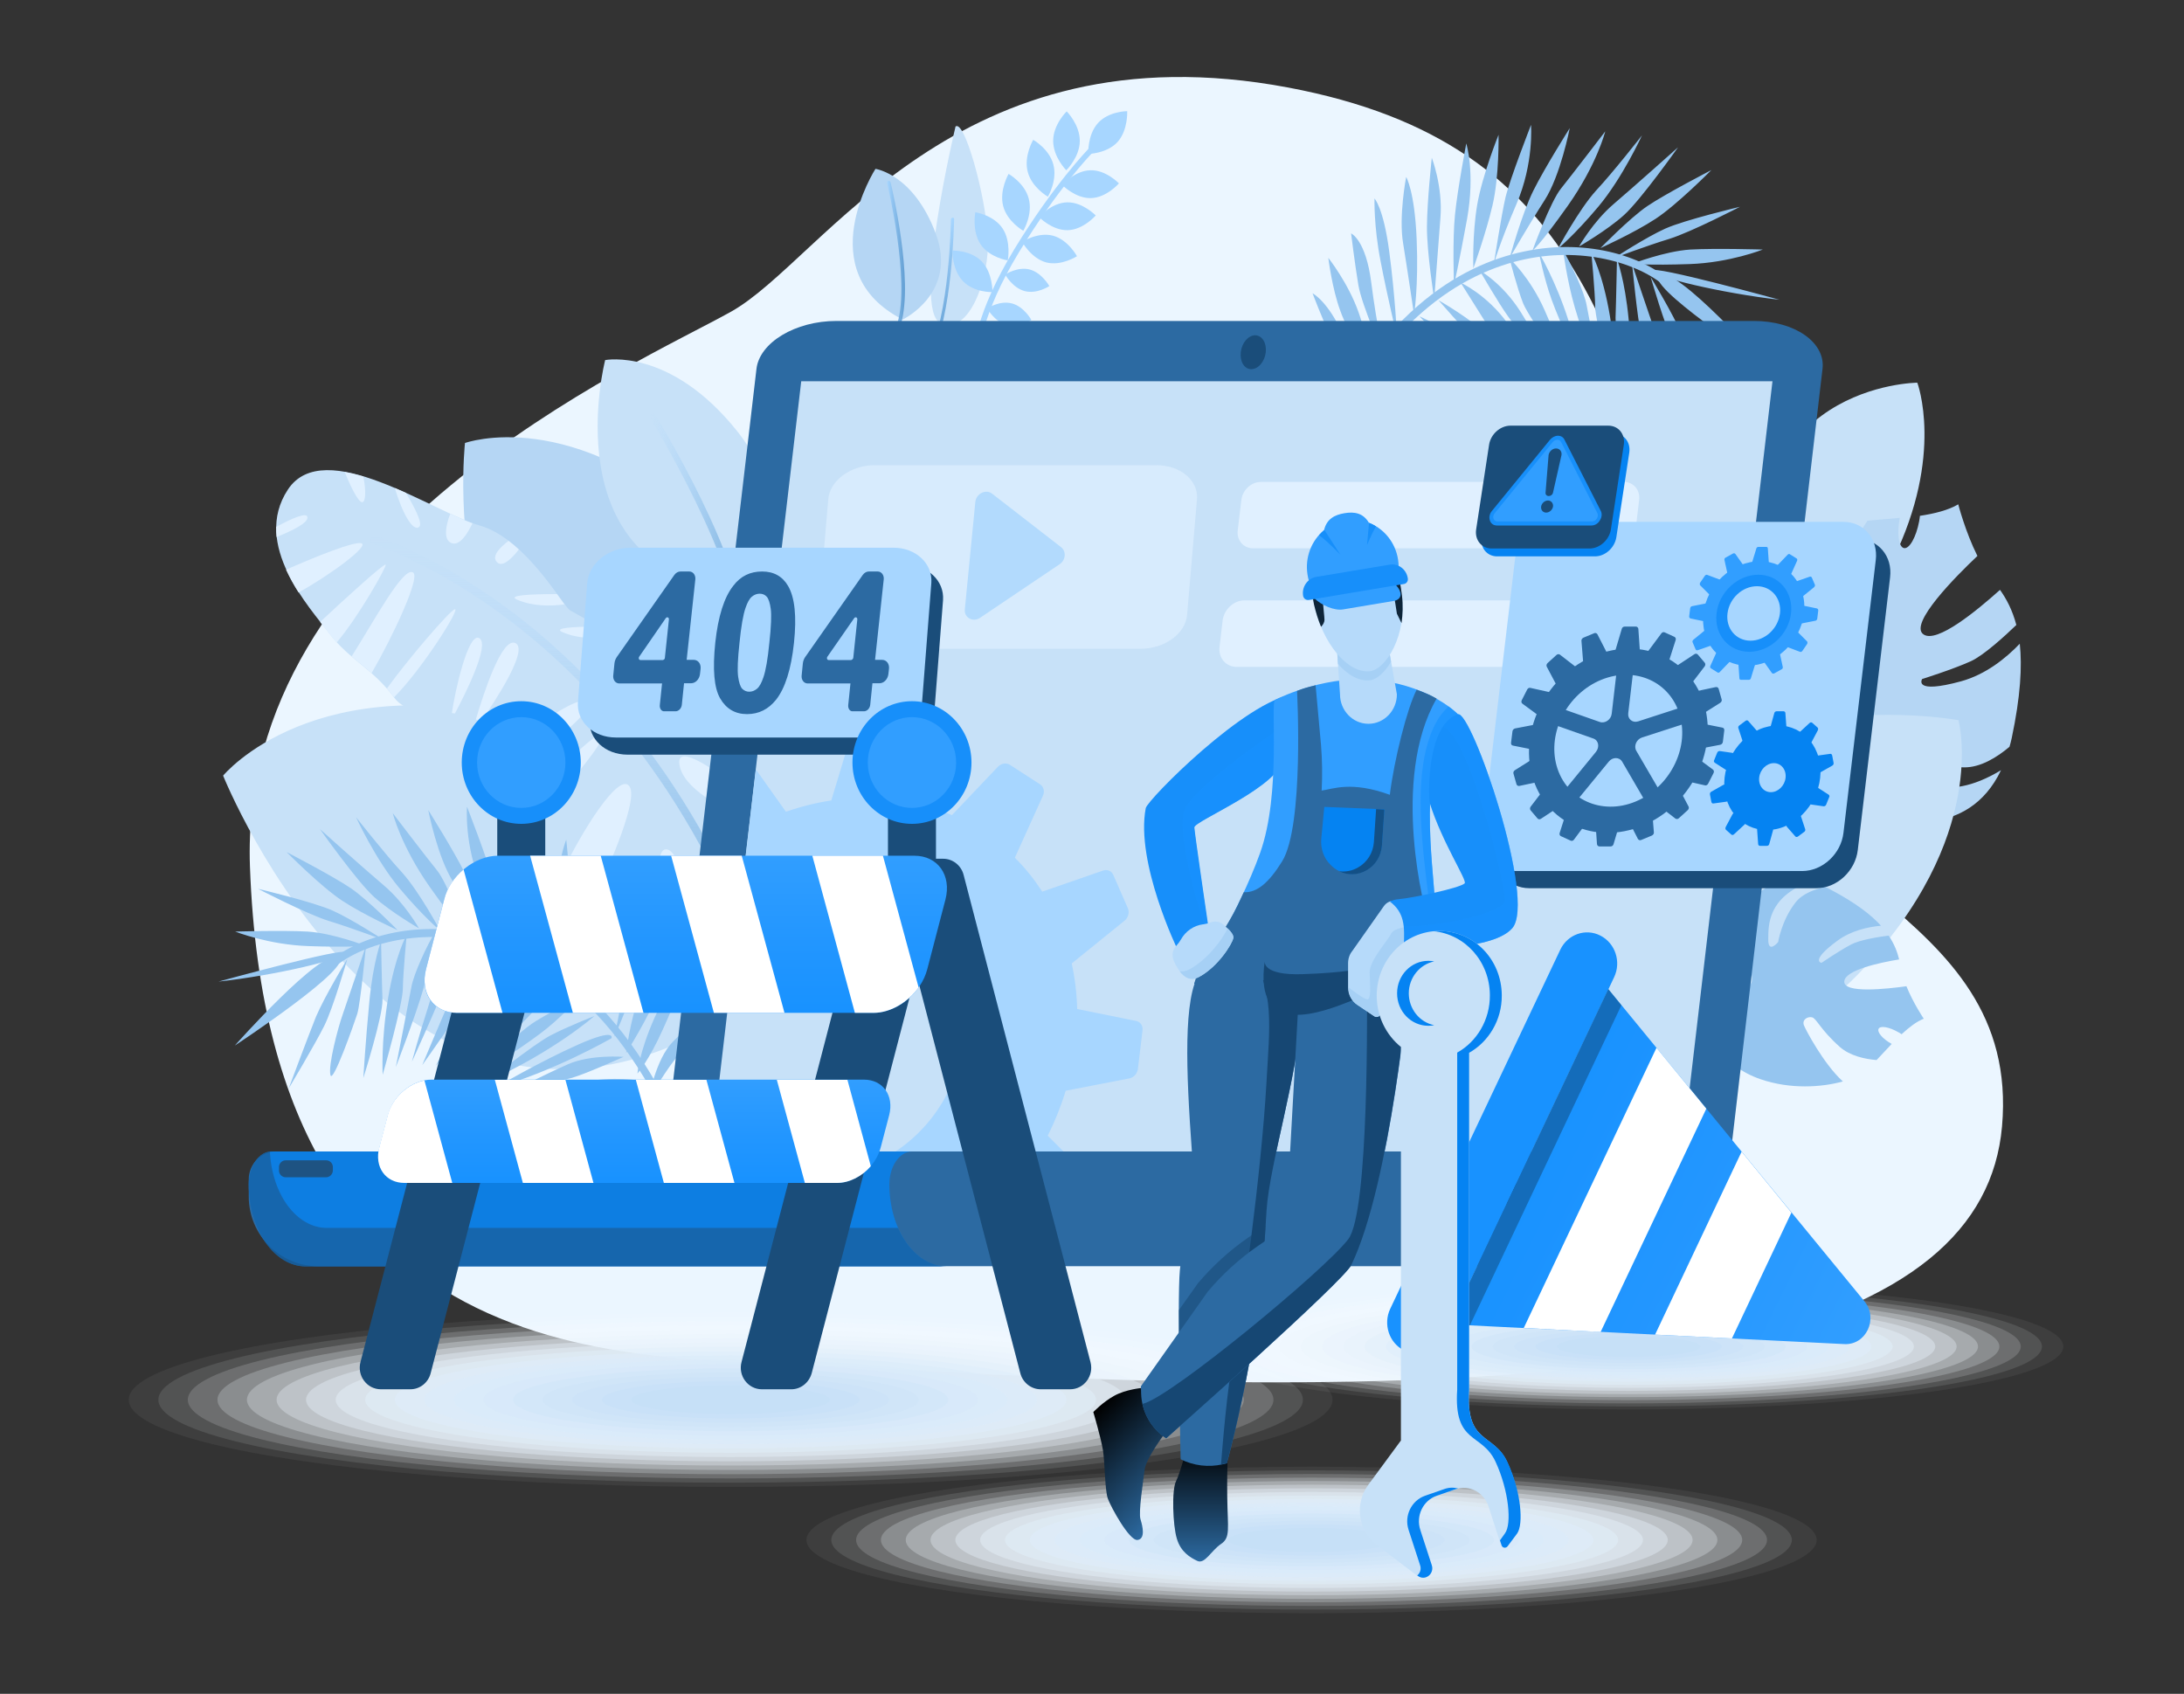 <svg xmlns="http://www.w3.org/2000/svg" enable-background="new 0 0 1000 1000" viewBox="-49.215 115.493 1082.73 839.674" id="WebsiteUnderMaintenance"><rect x="-49.215" y="115.493" width="1082.73" height="839.674" fill="#333333" stroke="none"/><g id="Layer1" fill="#000000" class="color000000 svgShape"><path fill="#ebf6ff" d="M374 792.8c-94.2-6.4-289.6 18.8-299.3-247.7C68.8 381.6 267 295.9 313.2 270c46.2-25.8 111.2-142.2 276.3-111.1 147 27.7 168.5 127 206.6 293.2C819.2 552.9 953 563.8 943.3 673.9 934.2 776.4 777.8 820.1 374 792.8z" class="colorebf2ff svgShape"></path><path fill="#c7e1f8" d="M823.8 412.4s39.8 32.7 65.4-19.4c25.6-52.1 12.1-87.8 12.1-87.8s-90.1.6-77.5 107.2z" class="colorc7d9f8 svgShape"></path><path fill="#b5d6f4" d="M314.1 513.3s55.1-73-12.2-135.3c-67.3-62.3-120.6-42.9-120.6-42.9s-20 180.8 132.8 178.2zM894.7 387.2c2.7.5 6-5.4 7.5-13.2.2-1 .3-1.9.4-2.8 7.3-1.1 14.1-2.8 19-5.7 0 0 3.5 13.6 9.5 25.6-10.4 9.8-34.3 33.8-26.7 38.9 6.6 4.5 26.2-11.6 37.9-22.1 3.2 4.5 6.1 9.9 8.1 17.4-5.3 5.1-16 15-22.6 18-9.1 4.1-24.1 8.8-24.1 8.8s-4.8 7.7 19.4 1.1c12.2-3.4 22.1-11.4 29-18.6 1.2 11.2.4 26-4 46.8-.3 1.5-.7 2.9-1.1 4.3-6.2 5.2-14.3 10.3-22.6 10.2-16.3-.2-29.9-8.5-29.9-8.5s-11.5.2-3.1 7.2c7.9 6.6 22.4 20.2 51.4 2.7-16.4 34.5-53.4 25.9-64.6 21.2-12.6-5.3-7.9-27-16.5-33.4-8.6-6.4-20.8 13.1-36.7 8-15.9-5.1-24.7-31.2-13.7-60.1 8.6-22.6 24.6-39.9 37.7-49.6.5 19.5 10.7 46.5 12.2 49.5 2.1 4 6.7 2.2 8.2-.9 1.5-3.1-2.8-10.8-3-30.5-.1-10.2 5.1-20.4 10.2-27.9 5-.5 10.5-.8 16-1.4-1.5 7.9-.5 14.5 2.1 15z" class="colorb5caf4 svgShape"></path><path fill="#c7e1f8" d="M312 407.8s37.6-36.8 4.3-78.5C283 287.6 250.8 294 250.8 294S224.4 395.6 312 407.8z" class="colorc7d9f8 svgShape"></path><linearGradient id="SVGID_1_" x1="1025.656" x2="1098.197" y1="618.979" y2="618.979" gradientTransform="scale(-1 1) rotate(-13.426 -643.986 6269.87)" gradientUnits="userSpaceOnUse"><stop offset="0" stop-color="#629ed2" class="stopColor628cd2 svgShape"></stop><stop offset=".997" stop-color="#a7d6ff" stop-opacity="0" class="stopColora7c1ff svgShape"></stop></linearGradient><path fill="url(#SVGID_1_)" d="M319 434.2h.4c.8 0 1.5-.7 1.5-1.6-.9-39.2-43.5-108.5-45.3-111.5-.4-.7-1.4-.9-2.1-.5-.7.5-.9 1.4-.4 2.1.4.7 43.9 71.5 44.9 109.9-.1.8.4 1.4 1 1.6z"></path><path fill="#c7e1f8" d="M702.1 617.6v.7c.2 1.5 1.5 2.6 2.9 2.4 66.9-8 178.5-97.4 183.3-101.2 1.2-.9 1.4-2.7.5-3.9-.9-1.2-2.6-1.4-3.7-.5-1.1.9-115.2 92.3-180.6 100.1-1.3.2-2.2 1.2-2.4 2.4z" class="colorc7d9f8 svgShape"></path><path fill="#c7e1f8" d="M736.8 603.3s68.9 63.4 134.9-4.6c65.9-68.1 50-126.2 50-126.2s-178-32.6-184.9 130.8zM311.2 620s15.2-117.6-94.5-146.5C106.9 444.5 61.4 500 61.4 500s87.4 218.5 249.8 120z" class="colorc7d9f8 svgShape"></path><path fill="#c7e1f8" d="M322.6 580.9s16-50.2-22.4-100.5-63.4-60-67-62.5c-3.6-2.5-21.8-35.4-44.6-41.9-22.8-6.4-77.1-45.1-95.1-17.8s10.8 58.5 20.7 71.5c10 13 21.2 17.1 32 31.6s36.9-1 48.8 18.7c11.8 19.7-11.9 40.9 80.1 100.9 23.9 15.6 45.5 9.3 47.5 0z" class="colorc7d9f8 svgShape"></path><path fill="#e0f0ff" d="M87.7 376.7c0 1.7 0 3.3.2 5 8.2-3.3 15.6-7 15.3-9.8-.2-2.7-7.6.5-15.5 4.8zM129.9 384.8c-3.7-1-22.5 6.6-37.3 13.1 1.8 3.9 3.9 7.7 6.2 11.3 15.6-8.6 35.5-23.3 31.1-24.4zM142 395.4c-.5-1-20.1 16.8-32.5 28.4 1.8 2.3 3.4 4.3 4.7 6 1.2 1.5 2.3 2.9 3.5 4.2 11-13 24.8-37.6 24.3-38.6zM155.7 399.4c-4.7-3.8-19.3 23.7-30.6 41.5 3.3 2.8 6.6 5.4 9.9 8.3 10.2-17.6 24.1-47 20.7-49.8zM142.6 456.8c1.2 1.4 2.4 2.8 3.5 4.4 13.9-13.9 33-44.2 30.2-43.7-2.3.4-23.2 24.7-33.7 39.3zM186.7 472.1c.8.4 1.6.9 2.3 1.4 8.2-11.8 23.9-36.1 17.3-39.2-6.6-3.1-15.5 24-19.6 37.8zM174.8 469c.5 0 1 .1 1.5.2 4.9-9.2 17.4-33.9 12.2-37.3-5.5-3.6-12.2 26.3-13.7 37.1zM198.4 489.1c.8 3.7 1.2 7.5 2 11.8 17.5-12 44.6-31.7 41.6-37-3.1-5.4-28.5 13.3-43.6 25.2zM206.5 518.5c1.5 2.9 3.4 5.9 5.7 9.1 13.6-15.2 39.1-44.3 37.6-48.2-1.4-3.7-28 23.2-43.3 39.1zM230 547c4.5 4.1 9.7 8.5 15.6 13.2 7.7-16.4 22.2-49.5 17-55.2-5.4-6.2-23.3 22.6-32.6 42zM282.4 585c6.2 3 12.1 4.6 17.4 5.2-4.1-21.7-11.2-52.1-18.2-53.6-8.2-1.8-2.6 31.7.8 48.4zM287.6 494.4c1.7 12.2 22 22.3 33.7 27.1-1.6-5.5-3.7-11.1-6.3-16.9-14.3-10.6-28.7-19.6-27.4-10.2zM284.9 461.6c-1.4-1.7-2.9-3.3-4.3-4.8-21-3.4-24.3-5.7-22.3-.5 1.6 3.9 14.5 3.3 26.6 5.3zM246.7 426.1c-11.6.1-22 .6-17 2.8 7.7 3.3 16.4 3.3 23.8 2.2-2.5-1.9-4.7-3.5-6.8-5zM226.9 410c-12.6 0-25.1.5-19.7 2.8 7.5 3.2 16.1 3.3 23.4 2.3-1-1.4-2.2-3.1-3.7-5.1zM202.9 383.6c-4.3 3.3-8.4 7.5-5.9 10.4 2.7 3.2 7.5-1.6 11-6.1-1.7-1.6-3.4-3-5.1-4.3zM185 374.9c-3.3-1.2-7-2.8-11-4.7-2.2 5.7-3.6 12.9.6 14.5 4 1.6 7.9-4.5 10.4-9.8zM130.9 351.7c-3.1-.9-6.2-1.7-9.2-2.2 3 7.5 6.5 14.3 8.3 14.9 2.1.6 2.4-5.4.9-12.7zM158.6 376.7c1.9-1.6-2.2-9.6-6.6-16.9-1.8-.8-3.7-1.6-5.5-2.4 3.9 13 9.1 21.8 12.1 19.3z" class="colore0eaff svgShape"></path><linearGradient id="SVGID_2_" x1="257.424" x2="257.424" y1="641.243" y2="384.573" gradientTransform="translate(-16.784 -4.187)" gradientUnits="userSpaceOnUse"><stop offset="0" stop-color="#629ed2" class="stopColor628cd2 svgShape"></stop><stop offset="1" stop-color="#a7d6ff" stop-opacity="0" class="stopColora7c1ff svgShape"></stop></linearGradient><path fill="url(#SVGID_2_)" d="M340.9 638.5c-.1 0-.2.1-.3.1-1.1.3-2.2-.4-2.5-1.5-27.9-106.7-81.4-169.5-121.4-203.4-43.3-36.7-80.3-48.4-80.7-48.5-1.1-.3-1.7-1.5-1.4-2.6.3-1.1 1.4-1.7 2.5-1.4.4.1 38.2 12 82.1 49.3 40.4 34.3 94.5 97.9 122.7 205.6.4.9-.1 1.9-1 2.4z"></path><path fill="#95c5ef" d="M882.1 625.5c.9-1.7 5.3-.9 9.8 1.7.6.3 1.1.6 1.6 1 3.7-3.4 7.4-6.3 11-7.7 0 0-5.2-7.7-8.6-16.1-9.4 1.3-31.5 3.8-30.8-2.5.6-5.5 17-9.1 27.2-10.8-.9-3.6-2.3-7.5-5.2-11.8-4.8.6-14.3 2.1-18.6 4.4-5.9 3.1-14.7 9.1-14.7 9.1s-5.9-.8 7.8-10.9c6.9-5.1 15.2-6.9 21.7-7.5-5-5.5-12.7-11.4-25-17.9-.9-.5-1.7-.9-2.6-1.3-5.2 1.1-11.3 3.2-14.8 7.7-6.9 8.8-8.6 19.6-8.6 19.6s-5 6.1-4.9-1.4c.1-7-.4-20.7 20.7-28.6-24.1-6.1-35.8 17.5-38.2 25.5-2.8 9 10 15.8 9.5 23.2-.5 7.3-15.4 5.5-19.7 16.2-4.3 10.7 4.9 26.6 23.9 33.1 14.9 5.1 30.3 4 40.8 1.1-9.5-8.6-18.5-25.7-19.3-27.8-1.1-2.8 1.8-4.5 4-4s4.1 6.1 13.8 14.7c5 4.4 12.3 6 18.2 6.5 2.4-2.5 4.9-5.2 7.5-8-4.5-2.5-7.3-5.8-6.5-7.5z" class="color95baef svgShape"></path><path fill="#c7e1f8" d="M424.5 178.2s-21.6 90.7-7.5 97.4c14.1 6.7 24.6-22.2 23.5-42.8-1.2-20.7-11.5-58-16-54.6z" class="colorc7d9f8 svgShape"></path><linearGradient id="SVGID_3_" x1="1343.75" x2="1392.464" y1="909.528" y2="909.528" gradientTransform="matrix(-.587 -.522 -.624 .701 1787.909 335.374)" gradientUnits="userSpaceOnUse"><stop offset="0" stop-color="#629ed2" class="stopColor628cd2 svgShape"></stop><stop offset="1" stop-color="#a7d6ff" class="stopColora7c1ff svgShape"></stop></linearGradient><path fill="url(#SVGID_3_)" d="M410.7 293.3s.1.1.2.1c.4.2.9 0 1.1-.5 11.1-20.7 11.7-66.8 11.8-68.8 0-.5-.4-.8-.8-.7-.5.1-.8.5-.8 1s-.6 47.6-11.5 67.9c-.3.3-.2.8 0 1z"></path><path fill="#b5d6f4" d="M398.3 273.9s27.4-13.1 16.4-42.6-29.9-32.1-29.9-32.1-32.8 51.1 13.5 74.7z" class="colorb5caf4 svgShape"></path><linearGradient id="SVGID_4_" x1="1388.633" x2="1397.486" y1="241.074" y2="241.074" gradientTransform="matrix(-1 0 0 1 1788.017 0)" gradientUnits="userSpaceOnUse"><stop offset="0" stop-color="#629ed2" class="stopColor628cd2 svgShape"></stop><stop offset="1" stop-color="#a7d6ff" class="stopColora7c1ff svgShape"></stop></linearGradient><path fill="url(#SVGID_4_)" d="M396.1 276.7c.1 0 .1.1.2.1.5.1.9-.1 1.1-.6 6.5-21.8-4.6-68.3-5.1-70.3-.1-.5-.6-.8-1.1-.7-.5.1-.7.6-.6 1.1.1.5 11.5 48 5.1 69.3-.1.5 0 .9.4 1.1z"></path><path fill="#a7d6ff" d="M491.3 199.9c-7.8.2-13.9 7.3-13.9 7.3s6.5 6.7 14.2 6.5c7.8-.2 13.9-7.3 13.9-7.3s-6.5-6.8-14.2-6.5zM479.8 215.8c-7.8.2-13.9 7.3-13.9 7.3s6.5 6.7 14.2 6.5c7.8-.2 13.9-7.3 13.9-7.3s-6.5-6.7-14.2-6.5zM472.7 232.3c-7.5-1.9-15.2 3.1-15.2 3.1s4.5 8.2 12 10.2c7.5 1.9 15.2-3.1 15.2-3.1s-4.4-8.2-12-10.2zM461.3 249.1c-6.1-1.6-12.2 2.5-12.2 2.5s3.6 6.6 9.7 8.2c6.1 1.6 12.2-2.5 12.2-2.5s-3.7-6.6-9.7-8.2zM452.4 265.9c-6.1-1.6-12.2 2.5-12.2 2.5s3.6 6.6 9.7 8.2c6.1 1.6 12.2-2.5 12.2-2.5s-3.7-6.7-9.7-8.2zM472.9 185.3c0 8.1 6.5 14.6 6.5 14.6s6.7-6.5 6.7-14.6-6.5-14.6-6.5-14.6-6.7 6.5-6.7 14.6zM460.3 200.7c2 7.8 10 12.3 10 12.3s4.8-8.1 2.7-15.9c-2-7.8-10-12.3-10-12.3s-4.8 8.1-2.7 15.9zM448.1 217.6c2 7.8 10 12.3 10 12.3s4.8-8.1 2.7-15.9c-2-7.8-10-12.3-10-12.3s-4.7 8.1-2.7 15.9zM436.9 236.6c4.4 6.6 13.5 8 13.5 8s1.8-9.3-2.6-15.9-13.5-8-13.5-8-1.8 9.2 2.6 15.9zM428.2 254.9c5.5 5.7 14.6 5.4 14.6 5.4s.2-9.5-5.3-15.2c-5.5-5.7-14.6-5.4-14.6-5.4s-.2 9.5 5.3 15.2z" class="colora7c1ff svgShape"></path><path fill="#a7d6ff" d="M434 291.5c.2.2.6.2.9.2.8-.2 1.4-1 1.5-1.9 0-.2.6-18 19.5-49.2 19.2-31.6 35.9-48.8 36.1-49 .6-.7.8-1.7.3-2.3-.5-.6-1.4-.6-2 .1-.2.2-17.2 17.7-36.7 49.7-19.6 32.3-20.1 50.5-20.1 51.2 0 .6.2 1 .5 1.2z" class="colora7c1ff svgShape"></path><path fill="#a7d6ff" d="M495.1 176.5c-5.3 5.9-4.8 15.3-4.8 15.3s9.1-.1 14.5-5.9c5.3-5.9 4.8-15.3 4.8-15.3s-9.2 0-14.5 5.9z" class="colora7c1ff svgShape"></path><path fill="#95c5ef" d="M290.6 687.5c-.9.3-1.8-.2-2.2-1.1-30.8-74.7-73.1-97.9-103.2-104.3-30.2-6.4-58.6 2.7-71 15-.7.7-1.9.7-2.6-.1-.7-.8-.7-1.9.1-2.7 12.7-12.6 41.3-23 74.2-16 31 6.5 74.4 30.3 105.9 106.5.4 1 0 2.1-1 2.5l-.2.2z" class="color95baef svgShape"></path><path fill="#95c5ef" d="M67.2 633.8s42.6-48 51.4-44c9.1 4.2-51.4 44-51.4 44z" class="color95baef svgShape"></path><path fill="#95c5ef" d="M59.1 602.1s63.6-17.5 63-14.4c-.7 3.2-34.1 11.2-63 14.4zM67.4 577.3s16.3 6.5 36.2 7.2 28.6-.1 28.6-.1-16.2-6.3-28.9-7.1c-12.6-.7-35.9 0-35.9 0zM78.7 556.1s24.1 12.5 35 15.9c10.9 3.3 27.4 9.5 27.4 9.5s-15.8-10.3-25.4-14.6c-9.6-4.3-37-10.8-37-10.8zM92.9 537.9s17 17.2 27.7 24.2 27.3 14.5 27.3 14.5-14.4-14.8-23.2-20.8-31.8-17.9-31.8-17.9zM109.4 526.5s18.4 26 26.8 33.6c8.4 7.6 22.3 15.6 22.3 15.6s-6.9-12.3-17.2-21.1c-10.4-8.8-31.9-28.1-31.9-28.1zM127.3 520.6s9.6 21 21.6 35.3c12 14.3 20.1 20.9 20.1 20.9s-10.4-19.4-18.9-28.8c-8.6-9.3-22.8-27.4-22.8-27.4zM145.5 518.6s4 16.2 18.5 36.8c14.6 20.6 17.6 22.3 17.6 22.3s-9.1-24.7-14.2-30.8c-5-6.1-21.9-28.3-21.9-28.3zM163.1 517.1s4.6 23.6 12.5 35.8 17.3 28.6 17.3 28.6-6-21.8-11.7-33.3c-5.7-11.4-18.1-31.1-18.1-31.1zM182.3 515.4s-1.5 19 7.2 39.2c8.7 20.2 11.3 30 11.3 30s-3.7-23.9-5.8-33.1c-2.2-9.2-12.7-36.1-12.7-36.1zM198.4 520.3s-.4 20.6 3 35c3.4 14.4 9.5 31.2 9.5 31.2s.6-16.7-1.9-31.4c-2.5-14.6-10.6-34.8-10.6-34.8zM214.4 524.7s-4.5 14.3-.4 37.4c4.2 23 6.5 32.8 6.5 32.8s.8-22.4-.5-34.8c-1.2-12.5-5.6-35.4-5.6-35.4zM231.5 531.7s-5.5 14.2-4.3 29.6c1.2 15.4 3.1 40.5 3.1 40.5s3.7-23.2 3.6-36.1c-.1-12.8-2.4-34-2.4-34zM244.2 541.2s-4.2 7-5.2 30.8 1.3 37.5 1.3 37.5 3.2-21.8 5.4-35.3c2.3-13.4-1.5-33-1.5-33zM259.9 551.9s-4.4 4.4-7.3 26.2c-2.9 21.7-3.9 42.5-3.9 42.5s4.9-20.4 8.2-37.7c3.4-17.2 3-31 3-31zM271.5 569.2s-7.3 3.1-10 24.4c-2.7 21.3-6.2 36-6.2 36s10.9-24.7 12.6-34.8c1.7-10.1 3.6-25.6 3.6-25.6zM282.9 581.3s-9.9 12.5-15 27-6.7 29.2-6.7 29.2 11.8-18.7 15.7-29.8c4-10.9 6-26.4 6-26.4zM266.8 647.7s.7-10.1 8.4-27.5 15.4-21.2 15.4-21.2-4.2 11.3-11.2 26.8c-6.9 15.4-12.6 21.9-12.6 21.9zM272.3 660.4s3.5-19.9 12-28.4c8.6-8.4 13.5-15 13.5-15s-7.8 19.4-11.3 22.5c-3.4 3.1-14.2 20.9-14.2 20.9zM123 590.8s-7.1 24.6-11.5 33.3c-4.3 8.7-17.6 31-17.6 31s9.3-25 13.5-35.5c4.4-10.4 15.6-28.8 15.6-28.8z" class="color95baef svgShape"></path><path fill="#95c5ef" d="M132.2 584.4s-9.5 28.2-11.7 34.5c-2.2 6.3-7.1 24.8-5.9 29.5 1.1 4.7 11.6-25.1 13.3-30.3 1.6-5.1 4.3-33.7 4.3-33.7zM139.7 582s-3.9 10.1-5.8 29.9c-1.9 19.8-3 38-3 38s9.7-30.7 9.5-38.7c-.3-8-.7-29.2-.7-29.2zM152.4 578.9s-5.6 9.8-9.2 31.3c-3.6 21.5-2.7 38.1-2.7 38.1s10-35 10-42.7c.1-7.8 1.9-26.7 1.9-26.7zM166.4 577.7c-3.8 6.2-10.6 20.6-11.7 27.3-1.2 6.6-7.7 39.5-7.7 39.5s9.8-25.3 13.6-38.6c3.9-13.4 5.8-28.2 5.8-28.2zM178.4 578.7s-8.4 14-14.6 33.5-8.8 29.6-8.8 29.6 13.5-29.5 17.1-39.8c3.7-10.2 6.3-23.3 6.3-23.3zM193 581.5s-10.4 9.7-17.5 25.9-15.4 36.1-15.4 36.1 23-32 26.1-39.6c3-7.6 6.8-22.4 6.8-22.4zM207.8 587.5s-11.4 6.4-20.4 20.7c-9 14.3-20.7 35.8-20.7 35.8s21.7-26.1 26.8-33.4c5.2-7.2 14.3-23.1 14.3-23.1zM217.2 593.7s-13 5.9-23.3 20.2c-10.3 14.3-22.1 28.6-22.1 28.6s28.3-21.7 30.7-25.4c2.4-3.8 14.7-23.4 14.7-23.4zM228.2 602.4s-17.3 9.9-23.7 17.1c-6.4 7.2-24.5 27-24.5 27s24.1-18.4 29.7-23.9c5.6-5.5 18.5-20.2 18.5-20.2zM185.6 650.3s20.2-22.2 30.8-28.6c10.6-6.5 21.2-11.3 21.2-11.3s-9.3 10.3-19.3 17.7c-9.8 7.4-32.7 22.2-32.7 22.2zM191.8 651.9s23.4-18.6 31.7-23c8.3-4.4 21.9-9.7 21.9-9.7s-20 17.7-53.6 32.7zM196.1 654.8s22.8-13.3 41.6-21.6 16.2-3 16.2-3-29 16.7-57.8 24.6zM205.5 656s15.5-7.9 26.8-12.9 27.6-3.7 27.6-3.7-18 8.2-25.5 10.4c-7.6 2.1-28.9 6.2-28.9 6.2zM211.8 661.1s12-5.9 27.7-9.1c15.7-3.2 28.5-.8 28.5-.8s-25 5.6-30 5.9c-5 .4-26.2 4-26.2 4zM224.9 667.4s12.8-7.2 22.6-9.4 23.1 1.6 23.1 1.6-17.5 3.1-22.9 3.5c-9.1.7-22.8 4.3-22.8 4.3zM601.5 349.4c.9.3 1.8-.2 2.2-1.1 30.8-74.7 73.1-97.9 103.2-104.3 30.2-6.4 58.6 2.7 71 15 .7.7 1.9.7 2.6-.1.7-.8.7-1.9-.1-2.7-12.7-12.6-41.3-23-74.2-16-31 6.5-74.4 30.3-105.9 106.5-.4 1 0 2.1 1 2.5.1.2.2.2.2.2z" class="color95baef svgShape"></path><path fill="#95c5ef" d="M825 295.7s-42.6-48-51.4-44c-9.2 4.2 51.4 44 51.4 44z" class="color95baef svgShape"></path><path fill="#95c5ef" d="M833 264.1s-63.6-17.5-63-14.4c.7 3.1 34.1 11.1 63 14.4zM824.7 239.2s-16.3 6.5-36.2 7.2c-19.9.7-28.6-.1-28.6-.1s16.2-6.3 28.9-7.1c12.6-.7 35.9 0 35.9 0zM813.4 218s-24.1 12.5-35 15.9c-10.9 3.3-27.4 9.5-27.4 9.5s15.8-10.3 25.4-14.6c9.6-4.3 37-10.8 37-10.8zM799.2 199.8s-17 17.2-27.7 24.2-27.3 14.5-27.3 14.5 14.4-14.8 23.2-20.8c8.8-6 31.8-17.9 31.8-17.9zM782.7 188.5s-18.4 26-26.8 33.6c-8.4 7.6-22.3 15.6-22.3 15.6s6.9-12.3 17.2-21.1 31.9-28.1 31.9-28.1zM764.8 182.6s-9.6 21-21.6 35.3c-12 14.3-20.1 20.9-20.1 20.9s10.4-19.4 18.9-28.8c8.7-9.3 22.8-27.4 22.8-27.4zM746.6 180.6s-4 16.2-18.5 36.8c-14.6 20.6-17.6 22.3-17.6 22.3s9.1-24.7 14.2-30.8c5-6.2 21.9-28.3 21.9-28.3zM729 179s-4.6 23.6-12.5 35.8c-7.9 12.3-17.3 28.6-17.3 28.6s6-21.8 11.7-33.3S729 179 729 179zM709.8 177.4s1.5 19-7.2 39.2c-8.7 20.2-11.3 30-11.3 30s3.7-23.9 5.8-33.1c2.2-9.2 12.7-36.1 12.7-36.1zM693.7 182.3s.4 20.6-3 35c-3.4 14.4-9.5 31.2-9.5 31.2s-.6-16.7 1.9-31.4 10.6-34.8 10.6-34.8zM677.7 186.6s4.5 14.3.4 37.4c-4.2 23-6.5 32.8-6.5 32.8s-.8-22.4.5-34.8c1.2-12.4 5.6-35.4 5.6-35.4zM660.6 193.7s5.5 14.2 4.3 29.6-3.1 40.5-3.1 40.5-3.7-23.2-3.6-36.1c.1-12.8 2.4-34 2.4-34zM647.9 203.2s4.2 7 5.2 30.8-1.3 37.5-1.3 37.5-3.2-21.8-5.4-35.3c-2.3-13.4 1.5-33 1.5-33zM632.2 213.9s4.4 4.4 7.3 26.2c2.9 21.7 3.9 42.5 3.9 42.5s-4.9-20.4-8.2-37.7c-3.4-17.3-3-31-3-31zM620.6 231.2s7.3 3.1 10 24.4c2.7 21.3 6.2 36 6.2 36s-10.9-24.7-12.6-34.8c-1.7-10.1-3.6-25.6-3.6-25.6zM609.3 243.3s9.9 12.5 15 27 6.7 29.2 6.7 29.2-11.8-18.7-15.7-29.8c-4.1-10.9-6-26.4-6-26.4zM625.3 309.6s-.7-10.1-8.4-27.5-15.4-21.2-15.4-21.2 4.2 11.3 11.2 26.8c6.9 15.4 12.6 21.9 12.6 21.9zM619.8 322.3s-3.5-19.9-12-28.4-13.5-15-13.5-15 7.8 19.4 11.3 22.5c3.4 3.2 14.2 20.9 14.2 20.9zM769.1 252.8s7.1 24.6 11.5 33.3c4.3 8.7 17.6 31 17.6 31s-9.3-25-13.5-35.5c-4.4-10.4-15.6-28.8-15.6-28.8zM759.9 246.4s9.5 28.2 11.7 34.5c2.2 6.3 7.1 24.8 5.9 29.5-1.1 4.7-11.6-25.1-13.3-30.3-1.5-5.2-4.3-33.7-4.3-33.7zM752.4 243.9s3.9 10.1 5.8 29.9c1.9 19.8 3 38 3 38s-9.7-30.7-9.5-38.7c.3-8 .7-29.2.7-29.2zM739.7 240.8s5.6 9.8 9.2 31.3c3.6 21.5 2.7 38.1 2.7 38.1s-10-35-10-42.7c-.1-7.8-1.9-26.7-1.9-26.7zM725.7 239.7c3.8 6.2 10.6 20.6 11.7 27.3 1.2 6.6 7.7 39.5 7.7 39.5s-9.8-25.3-13.6-38.6c-3.9-13.4-5.8-28.2-5.8-28.2zM713.7 240.7s8.4 14 14.6 33.5c6.1 19.5 8.8 29.6 8.8 29.6S723.6 274.3 720 264c-3.7-10.2-6.3-23.3-6.3-23.3zM699.1 243.5s10.4 9.7 17.5 25.9 15.4 36.1 15.4 36.1-23-32-26.1-39.6c-3-7.6-6.8-22.4-6.8-22.4zM684.3 249.5s11.4 6.4 20.4 20.7c9 14.3 20.7 35.8 20.7 35.8s-21.7-26.1-26.8-33.4c-5.2-7.2-14.3-23.1-14.3-23.1zM674.9 255.6s13 5.9 23.3 20.2c10.3 14.3 22.1 28.6 22.1 28.6S692 282.7 689.6 279c-2.4-3.8-14.7-23.4-14.7-23.4zM663.9 264.3s17.3 9.9 23.7 17.1c6.4 7.2 24.5 27 24.5 27S688 290 682.4 284.5c-5.6-5.4-18.5-20.2-18.5-20.2zM706.5 312.2s-20.2-22.2-30.8-28.6c-10.6-6.5-21.2-11.3-21.2-11.3s9.3 10.3 19.3 17.7 32.7 22.2 32.7 22.2zM700.3 313.8s-23.4-18.6-31.7-23c-8.3-4.4-21.9-9.7-21.9-9.7s20 17.7 53.6 32.7zM696 316.7s-22.8-13.3-41.6-21.6c-18.7-8.3-16.2-3-16.2-3s29 16.8 57.8 24.6zM686.6 317.9s-15.5-7.9-26.8-12.9-27.6-3.7-27.6-3.7 18 8.2 25.5 10.4c7.6 2.2 28.9 6.2 28.9 6.2zM680.3 323.1s-12-5.9-27.7-9.1c-15.7-3.2-28.5-.8-28.5-.8s25 5.6 30 5.9c5 .3 26.2 4 26.2 4zM667.2 329.4s-12.8-7.2-22.6-9.4-23.1 1.6-23.1 1.6 17.5 3.1 22.9 3.5c9.1.7 22.8 4.3 22.8 4.3z" class="color95baef svgShape"></path></g><g id="Layer_2" fill="#000000" class="color000000 svgShape"><path fill="#2c6aa2" d="M767.8 723H312.9c-20.3 0-35.6-10.7-34-23.8l46.9-400.8c1.5-13.1 19.3-23.8 39.6-23.8h454.9c20.3 0 35.6 10.7 34 23.8l-46.9 400.8c-1.6 13.2-19.3 23.8-39.6 23.8z" class="color2c49a2 svgShape"></path><path fill="#1a4d7a" d="M578.3 290.1c-.5 4.6-3.7 8.4-7.2 8.4-3.4 0-5.7-3.7-5.2-8.4.5-4.6 3.7-8.4 7.2-8.4 3.4.1 5.7 3.8 5.2 8.4z" class="color1a317a svgShape"></path><path fill="#c7e1f8" d="M783.9 693.6H302.4L348 304.5h481.5z" class="colorc7d9f8 svgShape"></path><path fill="#a7d6ff" d="m514 621.6-29.2-5.9c-.2-7.6-1.1-15.2-2.7-22.6l26.2-21.2c1.8-1.5 2.5-4 1.7-6l-7.3-16.7c-.9-2-3-2.9-5.2-2.1l-30 10.4c-4-6.1-8.5-11.8-13.6-16.8l13.9-30.7c1-2.1.4-4.5-1.4-5.7l-15-9.7c-1.8-1.1-4.2-.7-5.9 1l-22.8 24c-6.6-2.8-13.6-5-20.8-6.5l-2.1-31.9c-.1-2.2-1.8-3.8-4-3.8h-18.6c-2.2 0-4.3 1.6-4.9 3.8l-9.4 31.1c-7.4 1.1-15 3-22.5 5.6l-14.9-21-12.9 110.4c12.3-22.4 35.8-38 60.9-38 34.1 0 58.4 28.7 54.2 64.2-3.2 27.4-22.5 50.7-46.9 60h104.4l-15-15c3.6-7.2 6.6-14.7 8.9-22.3l31.5-6.1c2.2-.4 4-2.4 4.3-4.7l2.3-19.3c.2-2.2-1.1-4.1-3.2-4.5zM306.4 659.9l-3.9 33.7h34.3c-14.7-6.1-25.6-18.2-30.4-33.7z" class="colora7c1ff svgShape"></path><g opacity=".65" fill="#000000" class="color000000 svgShape"><path fill="#e0f0ff" d="M516.3 437.1H376.6c-11.9 0-20.9-7.6-20.1-16.9l4.9-57.2c.8-9.3 11.1-16.9 23-16.9h139.7c11.9 0 20.9 7.6 20.1 16.9l-4.9 57.2c-.7 9.3-11 16.9-23 16.9z" class="colore0eaff svgShape"></path><path fill="#a7d6ff" d="m436.6 421.8 39.5-26.6c3-2 3.4-6.3.8-8.4l-34.3-26.6c-3.1-2.4-7.9 0-8.3 4.2l-5.2 53.2c-.4 4.1 4 6.5 7.5 4.2z" class="colora7c1ff svgShape"></path></g><path fill="#e0f0ff" d="M751.9 387.3H572c-4.8 0-8.2-4-7.6-8.9l1.8-15.1c.6-4.9 4.9-8.9 9.7-8.9h179.9c4.8 0 8.2 4 7.6 8.9l-1.8 15.1c-.5 4.9-4.9 8.9-9.7 8.9zM790.9 446.1h-227c-5.4 0-9.2-4.5-8.5-10l1.5-13c.7-5.5 5.5-10 10.9-10h227c5.4 0 9.2 4.5 8.5 10l-1.5 13c-.7 5.6-5.6 10-10.9 10z" class="colore0eaff svgShape"></path><path fill="#2c6aa2" d="M768.7 743.2H108.6c-19.1 0-34.5-15.5-34.5-34.5v-8.6c0-7.6 6.2-13.8 13.8-13.8h701.6c7.6 0 13.8 6.2 13.8 13.8v8.6c0 19.1-15.5 34.5-34.6 34.5z" class="color2c49a2 svgShape"></path><path fill="#0e2539" d="M700.2 712.2h-30.3c-2.4 0-4.4-2-4.4-4.4v-1.6c0-2.4 2-4.4 4.4-4.4h30.3c2.4 0 4.4 2 4.4 4.4v1.6c0 2.5-2 4.4-4.4 4.4zM753.8 712.2h-30.3c-2.4 0-4.4-2-4.4-4.4v-1.6c0-2.4 2-4.4 4.4-4.4h30.3c2.4 0 4.4 2 4.4 4.4v1.6c0 2.5-2 4.4-4.4 4.4z" class="color0e2939 svgShape"></path><g opacity=".8" fill="#000000" class="color000000 svgShape"><path fill="#0583f2" d="M391.7 702.6c0-9 5.1-16.3 11.3-16.3H85.4c-6.2 0-11.3 7.3-11.3 16.3 0 22.5 12.7 40.7 28.3 40.7H420c-15.7-.1-28.3-18.3-28.3-40.7z" class="color628cd2 svgShape"></path><g opacity=".55" fill="#000000" class="color000000 svgShape"><path fill="#1a4d7a" d="M402.2 686.3h.8-.8zM396 724.2H112.8c-15 0-27.2-16.7-28.2-37.8-5.9.6-10.5 7.6-10.5 16.2 0 22.5 12.7 40.7 28.3 40.7H420c-10.1-.1-19-7.7-24-19.1z" class="color1a317a svgShape"></path></g><path fill="#1a4d7a" d="M112.4 699.1h-20c-1.8 0-3.3-1.5-3.3-3.3V694c0-1.8 1.5-3.3 3.3-3.3h20.1c1.8 0 3.3 1.5 3.3 3.3v1.8c-.1 1.9-1.6 3.3-3.4 3.3zM175.2 686.3l.1.2c2 7.6 7.1 12.5 12.7 12.5h45.4c5.6 0 10.7-5 12.7-12.5l.1-.2h-71z" class="color1a317a svgShape"></path></g><path fill="#1a4d7a" d="M851.3 555.8H708.9c-10.1 0-17.3-8.5-16-19l16-135.1c1.2-10.5 10.4-19 20.5-19h142.4c10.1 0 17.3 8.5 16 19l-16 135.1c-1.2 10.5-10.4 19-20.5 19z" class="color1a317a svgShape"></path><path fill="#a7d6ff" d="M844.2 547.3H701.8c-10.1 0-17.3-8.5-16-19l16-135.1c1.2-10.5 10.4-19 20.5-19h142.4c10.1 0 17.3 8.5 16 19l-16 135.1c-1.2 10.5-10.4 19-20.5 19z" class="colora7c1ff svgShape"></path><path fill="#0583f2" d="M835.4 477.2h-6c-.7 0-1.1-.6-.9-1.3l1.9-6.9c.1-.5.6-.9 1.1-.9h3.5c.5 0 .9.4.9.9l.5 6.9c.2.7-.4 1.3-1 1.3zM821.4 479.5l-5.2 3.8c-.6.4-1.3.2-1.5-.4l-2.1-6.4c-.2-.5 0-1.1.5-1.4l3.1-2.3c.4-.3 1-.3 1.3.1l4.2 4.8c.4.5.2 1.4-.3 1.8zM810.3 490.2l-2.5 6.2c-.3.7-1 1-1.6.6l-5.3-3.4c-.4-.3-.6-.8-.3-1.3l1.5-3.7c.2-.5.7-.8 1.2-.8l6.3.9c.7.1 1 .8.7 1.5zM806.5 505.2l1.2 6.2c.1.7-.4 1.4-1 1.5l-6.5.9c-.5.1-.9-.3-1-.8l-.7-3.7c-.1-.5.2-1.1.6-1.3l6-3.4c.6-.4 1.2-.1 1.4.6zM811.3 518.8l4.4 3.8c.5.4.4 1.3-.1 1.7l-5.2 4.8c-.4.4-1 .4-1.3.1l-2.6-2.3c-.4-.3-.4-.9-.2-1.4l3.4-6.4c.3-.6 1.1-.8 1.6-.3zM822.9 525.7h6c.7 0 1.1.6.9 1.3l-1.9 6.9c-.1.5-.6.9-1.1.9h-3.5c-.5 0-.9-.4-.9-.9l-.5-6.9c-.2-.6.3-1.3 1-1.3zM836.9 523.5l5.2-3.8c.6-.4 1.3-.2 1.5.4l2.1 6.4c.2.5 0 1.1-.5 1.4l-3.1 2.3c-.4.3-1 .3-1.3-.1l-4.2-4.8c-.4-.6-.3-1.4.3-1.8zM847.9 512.8l2.5-6.2c.3-.7 1-1 1.6-.6l5.3 3.4c.4.3.6.8.3 1.3l-1.5 3.7c-.2.5-.7.8-1.2.8l-6.3-.9c-.6-.1-.9-.8-.7-1.5zM851.8 497.8l-1.2-6.2c-.1-.7.4-1.4 1-1.5l6.5-.9c.5-.1.9.3 1 .8l.7 3.7c.1.5-.2 1.1-.6 1.3l-6 3.4c-.6.4-1.3.1-1.4-.6zM847 484.2l-4.4-3.8c-.5-.4-.4-1.3.1-1.7l5.2-4.8c.4-.4 1-.4 1.3-.1l2.6 2.3c.4.3.4.9.2 1.4l-3.4 6.4c-.4.5-1.1.7-1.6.3z" class="color628cd2 svgShape"></path><path fill="#0583f2" d="M836 525c-12.7 5.5-25.9-.8-29.5-14-3.6-13.2 3.8-28.4 16.4-33.9 12.7-5.5 25.9.8 29.5 14 3.6 13.2-3.8 28.4-16.4 33.9zm-11.3-41.1c-9.1 3.9-14.3 14.8-11.8 24.2 2.6 9.5 12.1 14 21.1 10 9.1-3.9 14.3-14.8 11.8-24.2-2.5-9.4-12-13.9-21.1-10z" class="color628cd2 svgShape"></path><path fill="#0583f2" d="M831.8 478.9c-11.1 0-21.2 9.9-22.5 22.1-1.3 12.2 6.7 22.1 17.8 22.1 11.1 0 21.2-9.9 22.5-22.1 1.3-12.2-6.7-22.1-17.8-22.1zm-3.1 29.3c-3.6 0-6.2-3.2-5.8-7.2.4-4 3.7-7.2 7.3-7.2 3.6 0 6.2 3.2 5.8 7.2-.4 4-3.7 7.2-7.3 7.2z" class="color628cd2 svgShape"></path><path fill="#319eff" d="m797.8 415.7-.8 6.8c-.1.6-.7 1.1-1.3 1l-6.8-1.4c-.4-.1-.7-.5-.7-1l.5-4.1c.1-.5.4-.9.9-1l7.1-1.4c.6 0 1.1.5 1.1 1.1zM826.7 395.8h-6.6c-.6 0-1-.6-.8-1.2l2.2-7.2c.1-.5.6-.8 1-.8h3.9c.5 0 .8.3.8.8l.5 7.2c.2.6-.4 1.2-1 1.2zM814.6 397.1l-6.1 3.4c-.6.3-1.2.1-1.3-.5l-1.5-6.9c-.1-.5.1-1 .6-1.2l3.6-2c.4-.2.9-.2 1.2.2l3.9 5.5c.4.4.2 1.1-.4 1.5zM804 404.3l-4 5.9c-.4.5-1.1.7-1.5.3l-4.8-4.8c-.3-.3-.3-.8-.1-1.3l2.4-3.5c.3-.4.8-.6 1.2-.4l6.4 2.4c.6.2.8.9.4 1.4zM797.5 428.1l2.6 5.9c.2.5-.1 1.2-.7 1.4l-6.9 2.4c-.5.2-.9 0-1.1-.4l-1.5-3.5c-.2-.4 0-.9.4-1.3l5.9-4.8c.4-.4 1.1-.2 1.3.3zM803.3 438.2l5.3 3.4c.5.3.5 1 .1 1.5l-5.3 5.5c-.3.4-.9.5-1.2.2l-3.2-2c-.4-.2-.5-.7-.3-1.2l3.1-6.9c.3-.5 1-.8 1.5-.5zM813.6 443.3h6.6c.6 0 1 .6.8 1.2l-2.2 7.2c-.1.5-.6.8-1 .8h-3.9c-.5 0-.8-.3-.8-.8l-.5-7.2c-.1-.6.4-1.2 1-1.2zM825.7 442.1l6.1-3.4c.6-.3 1.2-.1 1.3.5l1.5 6.9c.1.5-.1 1-.6 1.2l-3.6 2c-.4.2-.9.2-1.2-.2l-3.9-5.5c-.3-.5-.1-1.2.4-1.5zM836.3 434.8l4-5.9c.4-.5 1.1-.7 1.5-.3l4.8 4.8c.3.3.3.8.1 1.3l-2.4 3.5c-.3.4-.8.6-1.2.4l-6.4-2.4c-.6-.1-.7-.8-.4-1.4zM842.6 423.5l.8-6.8c.1-.6.7-1.1 1.3-1l6.8 1.4c.4.1.7.5.7 1l-.5 4.1c-.1.5-.4.9-.9 1l-7.1 1.4c-.7 0-1.2-.5-1.1-1.1zM842.9 411.1l-2.6-5.9c-.2-.5.1-1.2.7-1.4l6.9-2.4c.5-.2.9 0 1.1.4l1.5 3.5c.2.4 0 .9-.4 1.3l-5.9 4.8c-.4.3-1.1.2-1.3-.3zM837.1 400.9l-5.3-3.4c-.5-.3-.5-1-.1-1.5l5.3-5.5c.3-.4.9-.5 1.2-.2l3.2 2c.4.2.5.7.3 1.2l-3.1 6.9c-.3.6-1 .9-1.5.5z" class="colorffac31 svgShape"></path><path fill="#319eff" d="M826.9 443.5c-13.3 5.5-27.2-.8-30.9-14-3.7-13.2 4.1-28.3 17.5-33.8 13.3-5.5 27.2.8 30.9 14 3.7 13.2-4.2 28.3-17.5 33.8zm-11.5-41c-9.5 3.9-15.2 14.8-12.5 24.2 2.6 9.4 12.6 13.9 22.1 10s15.2-14.8 12.5-24.2c-2.6-9.4-12.6-13.9-22.1-10z" class="colorffac31 svgShape"></path><path fill="#178ffa" d="M822.5 400.4c-10.2 0-19.5 8.6-20.7 19.1-1.3 10.6 6 19.1 16.2 19.1s19.5-8.6 20.7-19.1c1.2-10.5-6.1-19.1-16.2-19.1zm-3.9 32.7c-7.2 0-12.3-6.1-11.4-13.5.9-7.5 7.4-13.5 14.6-13.5s12.3 6.1 11.4 13.5c-.9 7.5-7.4 13.5-14.6 13.5z" class="colorfa8b17 svgShape"></path><path fill="#2c6aa2" d="M794 467.3c-.4-2.2-2.6-3.5-4.9-2.7l-26.2 8.5c-2.8.9-5.3-1.2-4.9-4.1l3.2-27.2c.3-2.4-1.3-4.3-3.6-4.3s-4.3 1.9-4.6 4.3l-3.2 27.5c-.3 2.9-3.3 5-5.9 4.1L720 465c-2.1-.7-4.5.5-5.5 2.7s-.1 4.7 2 5.4l24.2 8.5c2.6.9 3.2 4.2 1.3 6.6l-18 22c-1.6 1.9-1.5 4.6.2 6 1.7 1.4 4.3 1 5.9-.9l18.2-22.2c1.9-2.4 5.3-2.4 6.7 0l12.8 22c1.1 1.9 3.6 2.3 5.6.9 2-1.4 2.7-4.1 1.6-6l-13-22.3c-1.4-2.4.1-5.7 2.8-6.6l25.9-8.4c2.2-.7 3.7-3.2 3.3-5.4z" class="color2c49a2 svgShape"></path><path fill="#2c6aa2" d="M762.1 439h-9.2c-.8 0-1.4-.8-1.1-1.7l3-10.1c.2-.7.8-1.1 1.5-1.1h5.5c.6 0 1.1.5 1.2 1.1l.7 10.1c-.1.9-.8 1.7-1.6 1.7zM746.2 440.5l-8.9 3.7c-.8.3-1.6-.1-1.7-1l-.8-10c-.1-.7.4-1.3 1-1.6l5.3-2.2c.6-.3 1.3 0 1.6.5l4.4 8.6c.3.6-.1 1.6-.9 2zM731.4 448l-7.3 6.7c-.7.6-1.7.5-2-.2l-4.5-8.5c-.3-.6-.1-1.3.4-1.8l4.4-4c.5-.5 1.2-.5 1.7-.2l7.5 5.8c.5.5.4 1.6-.2 2.2zM719.8 460.5l-4.6 8.8c-.4.8-1.4 1.1-2.1.6l-7.6-5.6c-.5-.4-.6-1.1-.3-1.7l2.7-5.3c.3-.6 1-1 1.6-.8l9.4 2.1c.9.2 1.3 1.1.9 1.9zM713.2 476.1l-1.1 9.5c-.1.9-1 1.5-1.8 1.4l-9.5-1.9c-.6-.1-1-.7-.9-1.4l.7-5.7c.1-.7.6-1.2 1.3-1.4l9.9-1.9c.8-.2 1.5.5 1.4 1.4zM712.6 492.3l2.5 8.8c.2.8-.3 1.7-1.2 1.9l-9.9 2.1c-.6.1-1.2-.2-1.4-.8l-1.5-5.3c-.2-.6.1-1.3.7-1.7l8.9-5.6c.8-.5 1.7-.2 1.9.6zM718.2 506.8l5.7 6.7c.5.6.3 1.7-.4 2.1l-8.8 5.8c-.6.4-1.3.3-1.7-.2l-3.4-4c-.4-.5-.4-1.2 0-1.8l6.5-8.5c.6-.6 1.6-.7 2.1-.1zM729 517.3l8.1 3.7c.7.3.9 1.3.4 2.1l-6.4 8.6c-.4.6-1.1.8-1.7.5l-4.8-2.2c-.6-.3-.8-.9-.6-1.6l3.2-10c.1-.9 1.1-1.4 1.8-1.1zM743.4 522.2h9.2c.8 0 1.4.8 1.1 1.7l-3 10.1c-.2.7-.8 1.1-1.5 1.1h-5.5c-.6 0-1.1-.5-1.2-1.1l-.7-10.1c0-.9.8-1.7 1.6-1.7zM759.3 520.8l8.9-3.7c.8-.3 1.6.1 1.7 1l.8 10c.1.7-.4 1.3-1 1.6l-5.3 2.2c-.6.3-1.3 0-1.6-.5l-4.4-8.6c-.4-.6 0-1.6.9-2zM774.1 513.3l7.3-6.7c.7-.6 1.7-.5 2 .2l4.5 8.5c.3.6.1 1.3-.4 1.8l-4.4 4c-.5.5-1.2.5-1.7.2l-7.5-5.8c-.5-.6-.5-1.6.2-2.2zM785.7 500.8l4.6-8.8c.4-.8 1.4-1.1 2.1-.6l7.6 5.6c.5.4.6 1.1.3 1.7l-2.7 5.3c-.3.6-1 1-1.6.8l-9.4-2.1c-1-.2-1.3-1.1-.9-1.9zM792.3 485.2l1.1-9.5c.1-.9 1-1.5 1.8-1.4l9.5 1.9c.6.1 1 .7.9 1.4l-.7 5.7c-.1.7-.6 1.2-1.3 1.4l-9.9 1.9c-.8.1-1.5-.5-1.4-1.4zM792.8 468.9l-2.5-8.8c-.2-.8.3-1.7 1.2-1.9l9.9-2.1c.6-.1 1.2.2 1.4.8l1.5 5.3c.2.6-.1 1.3-.7 1.7l-8.9 5.6c-.7.6-1.6.2-1.9-.6zM787.3 454.4l-5.7-6.7c-.5-.6-.3-1.7.4-2.1l8.8-5.8c.6-.4 1.3-.3 1.7.2l3.4 4c.4.5.4 1.2 0 1.8l-6.5 8.5c-.6.7-1.6.8-2.1.1zM776.5 443.9l-8.1-3.7c-.7-.3-.9-1.3-.4-2.1l6.4-8.6c.4-.6 1.1-.8 1.7-.5l4.8 2.2c.6.3.8.9.6 1.6l-3.2 10c-.1 1-1.1 1.5-1.8 1.1z" class="color2c49a2 svgShape"></path><path fill="#2c6aa2" d="M764.9 524.9c-23.5 9.6-48-1.5-54.5-24.7-6.5-23.3 7.3-50 30.9-59.7 23.5-9.6 48 1.5 54.5 24.7s-7.3 50-30.9 59.7zm-20.3-72.4c-16.8 6.9-26.8 26-22.1 42.7 4.7 16.6 22.2 24.6 39 17.7 16.8-6.9 26.8-26 22.1-42.7-4.6-16.7-22.1-24.6-39-17.7z" class="color2c49a2 svgShape"></path><path fill="#0583f2" d="M741.5 391.3H693c-5.1 0-8.5-4.3-7.7-9.5l6.4-41.9c.8-5.3 5.6-9.5 10.6-9.5h48.5c5.1 0 8.5 4.3 7.7 9.5l-6.4 41.9c-.8 5.2-5.5 9.5-10.6 9.5z" class="color628cd2 svgShape"></path><path fill="#1a4d7a" d="M738.8 387.4h-48.5c-5.1 0-8.5-4.3-7.7-9.5L689 336c.8-5.3 5.6-9.5 10.6-9.5h48.5c5.1 0 8.5 4.3 7.7 9.5l-6.4 41.9c-.8 5.2-5.5 9.5-10.6 9.5z" class="color1a317a svgShape"></path><path fill="#319eff" d="M739.9 375h-46.8c-2.8 0-3.9-3.2-2-5.6l28.8-35.3c1.7-2.1 4.6-2.1 5.7 0l18 35.3c1.2 2.4-.9 5.6-3.7 5.6z" class="colorffac31 svgShape"></path><path fill="#178ffa" d="M739.7 376h-46.8c-1.6 0-3-.9-3.5-2.5-.5-1.5-.2-3.3 1-4.7l28.8-35.3c1-1.2 2.5-2 3.9-2 1.5 0 2.7.7 3.3 2l18 35.3c.7 1.4.5 3.2-.5 4.7-.9 1.6-2.5 2.5-4.2 2.5zm-16.9-42.5c-.8 0-1.6.4-2.2 1.1l-28.8 35.3c-.7.8-.9 1.8-.6 2.7.3.9 1.1 1.4 2 1.4H740c.9 0 1.9-.5 2.4-1.4.6-.9.7-1.9.3-2.7l-18-35.3c-.4-.7-1-1.1-1.9-1.1z" class="colorfa8b17 svgShape"></path><path fill="#1a4d7a" d="m717 359.7 1.5-18.6c.3-1.8 1.9-3.3 3.7-3.3 1.8 0 3 1.5 2.7 3.3l-4.2 18.6c-.2 1-1.1 1.7-2.1 1.7s-1.7-.7-1.6-1.7zm-2.2 6.9c.3-1.7 1.8-3 3.4-3 1.6 0 2.7 1.4 2.5 3-.3 1.7-1.8 3-3.4 3-1.6 0-2.7-1.3-2.5-3zM392.1 489.6H261.9c-11.1 0-19.5-7.8-18.8-17.5l4.6-59.1c.8-9.6 10.4-17.5 21.5-17.5h130.3c11.1 0 19.5 7.8 18.8 17.5l-4.6 59.1c-.8 9.7-10.5 17.5-21.6 17.5z" class="color1a317a svgShape"></path><path fill="#a7d6ff" d="M386.4 481.1H256.1c-11.1 0-19.5-7.8-18.8-17.5l4.6-59.1c.8-9.6 10.4-17.5 21.5-17.5h130.3c11.1 0 19.5 7.8 18.8 17.5l-4.6 59.1c-.8 9.7-10.4 17.5-21.5 17.5z" class="colora7c1ff svgShape"></path><path fill="#2c6aa2" d="m277.9 465 1.1-10.7h-21.2c-1.9 0-3.2-1.8-3-3.9l.6-6c.1-1.1.5-2.2 1.1-3.1l28.6-40.8c.8-1.1 1.9-1.7 3-1.7h4.4c1.9 0 3.2 1.8 3 3.9l-4.3 39.9h3.5c2.2 0 3.7 2 3.4 4.5l-.3 2.6c-.3 2.5-2.2 4.5-4.4 4.5h-3.5l-1.1 10.7c-.2 1.8-1.6 3.2-3.1 3.2h-5.6c-1.3.1-2.4-1.3-2.2-3.1zm2.5-23.4 2-19c.1-1.1-1-1.5-1.6-.6l-13.1 19c-.5.7-.2 1.7.6 1.7h11.1c.5-.1 1-.5 1-1.1zM328.6 398.8c5.8 0 10.1 2.4 12.9 7.2 3.3 5.7 4.3 15 2.9 28.2-1.4 13.1-4.4 22.5-8.9 28.2-3.8 4.7-8.5 7.1-14.4 7.1-5.8 0-10.3-2.6-13.3-7.8-3-5.2-3.8-14.4-2.4-27.7 1.4-13 4.4-22.4 8.9-28.1 3.6-4.8 8.4-7.1 14.3-7.1zm-1.2 11c-1.4 0-2.7.5-3.9 1.5-1.2 1-2.2 2.9-3.1 5.5-1.2 3.4-2.2 9.2-3 17.3-.9 8.1-1.1 13.7-.7 16.7.4 3 1.1 5.1 2 6.1 1 1 2.2 1.5 3.5 1.5 1.4 0 2.7-.5 3.9-1.5 1.2-1 2.2-2.9 3.1-5.5 1.2-3.4 2.2-9.1 3-17.3.9-8.1 1.1-13.7.7-16.7-.4-3-1.1-5.1-2-6.1-.9-1-2.1-1.5-3.5-1.5zM371.3 465l1.1-10.7h-21.2c-1.9 0-3.2-1.8-3-3.9l.6-6c.1-1.1.5-2.2 1.1-3.1l28.6-40.8c.8-1.1 1.9-1.7 3-1.7h4.4c1.9 0 3.2 1.8 3 3.9l-4.3 39.9h3.5c2.2 0 3.7 2 3.4 4.5l-.3 2.6c-.3 2.5-2.2 4.5-4.4 4.5h-3.5l-1.1 10.7c-.2 1.8-1.6 3.2-3.1 3.2h-5.6c-1.3.1-2.4-1.3-2.2-3.1zm2.5-23.4 2-19c.1-1.1-1-1.5-1.6-.6L361 441c-.5.7-.2 1.7.6 1.7h11.1c.5-.1 1-.5 1.1-1.1z" class="color2c49a2 svgShape"></path><ellipse cx="313" cy="809.4" fill="#fcfeff" opacity=".056" rx="298.4" ry="43.2" class="colorfcfdff svgShape"></ellipse><ellipse cx="313" cy="809.4" fill="#f9fcfe" opacity=".111" rx="283.7" ry="41.1" class="colorf9fbfe svgShape"></ellipse><ellipse cx="313" cy="809.4" fill="#f5fafe" opacity=".167" rx="269.1" ry="39" class="colorf5f8fe svgShape"></ellipse><ellipse cx="313" cy="809.4" fill="#f2f8fd" opacity=".222" rx="254.4" ry="36.9" class="colorf2f6fd svgShape"></ellipse><ellipse cx="313" cy="809.4" fill="#eff6fd" opacity=".278" rx="239.8" ry="34.8" class="coloreff4fd svgShape"></ellipse><ellipse cx="313" cy="809.4" fill="#ecf4fc" opacity=".333" rx="225.1" ry="32.6" class="colorecf2fc svgShape"></ellipse><ellipse cx="313" cy="809.4" fill="#e9f3fc" opacity=".389" rx="210.5" ry="30.5" class="colore9f0fc svgShape"></ellipse><ellipse cx="313" cy="809.4" fill="#e6f1fb" opacity=".444" rx="195.8" ry="28.4" class="colore6eefb svgShape"></ellipse><ellipse cx="313" cy="809.4" fill="#e3f0fb" opacity=".5" rx="181.2" ry="26.3" class="colore3ecfb svgShape"></ellipse><ellipse cx="313" cy="809.4" fill="#dfeefb" opacity=".556" rx="166.5" ry="24.1" class="colordfe9fb svgShape"></ellipse><ellipse cx="313" cy="809.4" fill="#dcecfa" opacity=".611" rx="151.9" ry="22" class="colordce7fa svgShape"></ellipse><ellipse cx="313" cy="809.4" fill="#d9ebfa" opacity=".667" rx="137.2" ry="19.9" class="colord9e5fa svgShape"></ellipse><ellipse cx="313" cy="809.4" fill="#d6e9f9" opacity=".722" rx="122.6" ry="17.8" class="colord6e3f9 svgShape"></ellipse><ellipse cx="313" cy="809.4" fill="#d3e7f9" opacity=".778" rx="107.9" ry="15.6" class="colord3e1f9 svgShape"></ellipse><ellipse cx="313" cy="809.4" fill="#d0e5f8" opacity=".833" rx="93.3" ry="13.5" class="colord0dff8 svgShape"></ellipse><ellipse cx="313" cy="809.4" fill="#cce3f8" opacity=".889" rx="78.6" ry="11.4" class="colorccdcf8 svgShape"></ellipse><ellipse cx="313" cy="809.4" fill="#c9e1f7" opacity=".944" rx="63.9" ry="9.3" class="colorc9daf7 svgShape"></ellipse><ellipse cx="313" cy="809.4" fill="#c6e0f7" rx="49.3" ry="7.1" class="colorc6d8f7 svgShape"></ellipse><path fill="#1a4d7a" d="M154.2 804.2h-14.6c-6.9 0-11.9-6.7-10.1-13.5l65-249.5h36.2l-66.4 255c-1.2 4.7-5.3 8-10.1 8zM343.1 804.2h-14.6c-6.9 0-11.9-6.7-10.1-13.5l62.9-241.5c1.2-4.7 5.4-8 10.1-8H406c6.9 0 11.9 6.7 10.1 13.5l-62.9 241.5c-1.3 4.7-5.4 8-10.1 8z" class="color1a317a svgShape"></path><path fill="#1a4d7a" d="M466.7 804.2h14.6c6.9 0 11.9-6.7 10.1-13.5l-62.9-241.5c-1.2-4.7-5.4-8-10.1-8h-14.6c-6.9 0-11.9 6.7-10.1 13.5l62.9 241.5c1.2 4.7 5.4 8 10.1 8zM197.3 502.6h23.8v55.1h-23.8z" class="color1a317a svgShape"></path><ellipse cx="209.2" cy="493.5" fill="#178ffa" rx="29.5" ry="30.4" class="colorfa8b17 svgShape"></ellipse><ellipse cx="209.2" cy="493.5" fill="#319eff" rx="21.9" ry="22.5" class="colorffac31 svgShape"></ellipse><path fill="#1a4d7a" d="M391 502.6h23.8v55.1H391z" class="color1a317a svgShape"></path><ellipse cx="402.9" cy="493.5" fill="#178ffa" rx="29.5" ry="30.4" class="colorfa8b17 svgShape"></ellipse><ellipse cx="402.9" cy="493.5" fill="#319eff" rx="21.9" ry="22.5" class="colorffac31 svgShape"></ellipse><linearGradient id="SVGID_5_" x1="-114.398" x2="-114.398" y1="617.585" y2="539.668" gradientTransform="matrix(1 0 -.536 1 715.193 0)" gradientUnits="userSpaceOnUse"><stop offset="0" stop-color="#1892ff" class="stopColorff5f18 svgShape"></stop><stop offset=".444" stop-color="#2296ff" class="stopColorff7e22 svgShape"></stop><stop offset="1" stop-color="#319eff" class="stopColorffab31 svgShape"></stop></linearGradient><path fill="url(#SVGID_5_)" d="M177.4 617.6h206.4c11.6 0 23.6-9.7 26.7-21.7l9-34.5c3.1-12-3.8-21.7-15.4-21.7H197.7c-11.6 0-23.6 9.7-26.7 21.7l-9 34.5c-3.2 12 3.7 21.7 15.4 21.7z"></path><path fill="#ffffff" d="M383.8 617.6h-9.2l-21.1-77.9h35l17.7 65.3c-5.3 7.4-14 12.6-22.4 12.6zM304.7 617.6l-21.2-77.9h35l21.2 77.9zM234.8 617.6l-21.2-77.9h35l21.2 77.9zM180.6 546.5l19.3 71.1h-22.5c-11.6 0-18.5-9.7-15.4-21.7l9-34.5c1.4-5.8 5-11 9.6-14.9z" class="colorffffff svgShape"></path><linearGradient id="SVGID_6_" x1="-87.478" x2="-87.478" y1="701.904" y2="650.774" gradientTransform="matrix(1 0 -.536 1 715.193 0)" gradientUnits="userSpaceOnUse"><stop offset="0" stop-color="#1892ff" class="stopColorff5f18 svgShape"></stop><stop offset=".444" stop-color="#2296ff" class="stopColorff7e22 svgShape"></stop><stop offset="1" stop-color="#319eff" class="stopColorffab31 svgShape"></stop></linearGradient><path fill="url(#SVGID_6_)" d="M151.4 701.9h214.4c9.4 0 19.1-7.9 21.6-17.6l4.2-16c2.5-9.7-3.1-17.6-12.5-17.6H164.7c-9.4 0-19.1 7.9-21.6 17.6l-4.2 16c-2.5 9.7 3.1 17.6 12.5 17.6z"></path><path fill="#ffffff" d="m175 701.9-13.8-50.8c-8.2 1.6-16 8.7-18.2 17.2l-4.2 16c-2.5 9.7 3.1 17.6 12.5 17.6H175zM210 701.9h35l-13.9-51.1h-35zM279.9 701.9h35L301 650.8h-35zM335.9 650.8l13.9 51.1h16c6.1 0 12.4-3.3 16.7-8.3l-11.6-42.8h-35z" class="colorffffff svgShape"></path><ellipse cx="758.2" cy="783" fill="#fcfeff" opacity=".056" rx="215.5" ry="31.2" class="colorfcfdff svgShape"></ellipse><ellipse cx="758.2" cy="783" fill="#f9fcfe" opacity=".111" rx="204.9" ry="29.7" class="colorf9fbfe svgShape"></ellipse><ellipse cx="758.2" cy="783" fill="#f5fafe" opacity=".167" rx="194.4" ry="28.2" class="colorf5f8fe svgShape"></ellipse><ellipse cx="758.2" cy="783" fill="#f2f8fd" opacity=".222" rx="183.8" ry="26.6" class="colorf2f6fd svgShape"></ellipse><ellipse cx="758.2" cy="783" fill="#eff6fd" opacity=".278" rx="173.2" ry="25.1" class="coloreff4fd svgShape"></ellipse><ellipse cx="758.2" cy="783" fill="#ecf4fc" opacity=".333" rx="162.6" ry="23.6" class="colorecf2fc svgShape"></ellipse><ellipse cx="758.2" cy="783" fill="#e9f3fc" opacity=".389" rx="152" ry="22" class="colore9f0fc svgShape"></ellipse><ellipse cx="758.2" cy="783" fill="#e6f1fb" opacity=".444" rx="141.4" ry="20.5" class="colore6eefb svgShape"></ellipse><ellipse cx="758.2" cy="783" fill="#e3f0fb" opacity=".5" rx="130.9" ry="19" class="colore3ecfb svgShape"></ellipse><ellipse cx="758.2" cy="783" fill="#dfeefb" opacity=".556" rx="120.3" ry="17.4" class="colordfe9fb svgShape"></ellipse><ellipse cx="758.2" cy="783" fill="#dcecfa" opacity=".611" rx="109.7" ry="15.9" class="colordce7fa svgShape"></ellipse><ellipse cx="758.2" cy="783" fill="#d9ebfa" opacity=".667" rx="99.1" ry="14.4" class="colord9e5fa svgShape"></ellipse><ellipse cx="758.2" cy="783" fill="#d6e9f9" opacity=".722" rx="88.5" ry="12.8" class="colord6e3f9 svgShape"></ellipse><ellipse cx="758.2" cy="783" fill="#d3e7f9" opacity=".778" rx="77.9" ry="11.3" class="colord3e1f9 svgShape"></ellipse><ellipse cx="758.2" cy="783" fill="#d0e5f8" opacity=".833" rx="67.4" ry="9.8" class="colord0dff8 svgShape"></ellipse><ellipse cx="758.2" cy="783" fill="#cce3f8" opacity=".889" rx="56.8" ry="8.2" class="colorccdcf8 svgShape"></ellipse><path fill="#c9e1f7" d="M804.4 783c0 3.7-20.7 6.7-46.2 6.7-25.5 0-46.2-3-46.2-6.7s20.7-6.7 46.2-6.7c25.5.1 46.2 3 46.2 6.7z" opacity=".944" class="colorc9daf7 svgShape"></path><path fill="#c6e0f7" d="M793.8 783c0 2.9-15.9 5.2-35.6 5.2-19.7 0-35.6-2.3-35.6-5.2s15.9-5.2 35.6-5.2c19.7.1 35.6 2.4 35.6 5.2z" class="colorc6d8f7 svgShape"></path><linearGradient id="SVGID_7_" x1="69.271" x2="69.271" y1="514.703" y2="324.759" gradientTransform="rotate(116.176 334.357 800.268)" gradientUnits="userSpaceOnUse"><stop offset="0" stop-color="#1892ff" class="stopColorff5f18 svgShape"></stop><stop offset=".444" stop-color="#2296ff" class="stopColorff7e22 svgShape"></stop><stop offset="1" stop-color="#319eff" class="stopColorffab31 svgShape"></stop></linearGradient><path fill="url(#SVGID_7_)" d="m669.4 772 78.7-166.2 127 154.8c7 8.6.8 21.8-10 21.2L669.4 772z"></path><path fill="#ffffff" d="m814.2 686.4-42.9 90.7 38.1 1.9 29.5-62.4zM772 634.9l-65.8 138.9 38.1 2 52.4-110.7z" class="colorffffff svgShape"></path><path fill="#1892ff" d="m640 764.3 84.3-178c3.6-7.6 12.5-10.8 19.9-7 7.4 3.8 10.4 13 6.8 20.6l-84.3 178c-3.6 7.6-12.5 10.8-19.9 7-7.4-3.7-10.4-13-6.8-20.6z" class="colorff5f18 svgShape"></path><path fill="#0e2539" d="M748.1 605.8 669.4 772l10.1.5 75.1-158.7z" opacity=".35" class="color0e2939 svgShape"></path><ellipse cx="601" cy="878.9" fill="#fcfeff" opacity=".056" rx="250.4" ry="36.3" class="colorfcfdff svgShape"></ellipse><ellipse cx="601" cy="878.9" fill="#f9fcfe" opacity=".111" rx="238.1" ry="34.5" class="colorf9fbfe svgShape"></ellipse><ellipse cx="601" cy="878.9" fill="#f5fafe" opacity=".167" rx="225.8" ry="32.7" class="colorf5f8fe svgShape"></ellipse><ellipse cx="601" cy="878.9" fill="#f2f8fd" opacity=".222" rx="213.5" ry="30.9" class="colorf2f6fd svgShape"></ellipse><ellipse cx="601" cy="878.9" fill="#eff6fd" opacity=".278" rx="201.2" ry="29.2" class="coloreff4fd svgShape"></ellipse><ellipse cx="601" cy="878.9" fill="#ecf4fc" opacity=".333" rx="188.9" ry="27.4" class="colorecf2fc svgShape"></ellipse><ellipse cx="601" cy="878.9" fill="#e9f3fc" opacity=".389" rx="176.6" ry="25.6" class="colore9f0fc svgShape"></ellipse><ellipse cx="601" cy="878.9" fill="#e6f1fb" opacity=".444" rx="164.3" ry="23.8" class="colore6eefb svgShape"></ellipse><ellipse cx="601" cy="878.9" fill="#e3f0fb" opacity=".5" rx="152" ry="22" class="colore3ecfb svgShape"></ellipse><ellipse cx="601" cy="878.9" fill="#dfeefb" opacity=".556" rx="139.7" ry="20.3" class="colordfe9fb svgShape"></ellipse><ellipse cx="601" cy="878.9" fill="#dcecfa" opacity=".611" rx="127.4" ry="18.5" class="colordce7fa svgShape"></ellipse><ellipse cx="601" cy="878.9" fill="#d9ebfa" opacity=".667" rx="115.1" ry="16.7" class="colord9e5fa svgShape"></ellipse><ellipse cx="601" cy="878.9" fill="#d6e9f9" opacity=".722" rx="102.8" ry="14.9" class="colord6e3f9 svgShape"></ellipse><ellipse cx="601" cy="878.9" fill="#d3e7f9" opacity=".778" rx="90.5" ry="13.1" class="colord3e1f9 svgShape"></ellipse><ellipse cx="601" cy="878.9" fill="#d0e5f8" opacity=".833" rx="78.3" ry="11.3" class="colord0dff8 svgShape"></ellipse><ellipse cx="601" cy="878.9" fill="#cce3f8" opacity=".889" rx="66" ry="9.6" class="colorccdcf8 svgShape"></ellipse><ellipse cx="601" cy="878.9" fill="#c9e1f7" opacity=".944" rx="53.7" ry="7.8" class="colorc9daf7 svgShape"></ellipse><ellipse cx="601" cy="878.9" fill="#c6e0f7" rx="41.4" ry="6" class="colorc6d8f7 svgShape"></ellipse><path fill="#178ffa" d="M534.7 586.5s-21.1-43.4-15.9-70.4c.8-4.1 49.8-53.7 73.4-56.4 5.7-.7-5.2 26.4-5.3 31.3-.3 13.9-44.3 31.5-44 34.7.3 4 6.7 47.6 6.7 47.6l-14.9 13.2z" class="colorfa8b17 svgShape"></path><path fill="#1892ff" d="M586.8 490.9c0-.8.3-2.2.8-3.9l-4.5-8.9s-42 28.4-45.3 39.5c-3.1 10.5 4.7 40.7 10.2 56.9l1.4-1.3s-6.4-43.6-6.7-47.6c-.2-3.1 43.8-20.8 44.1-34.7z" opacity=".55" class="colorff5f18 svgShape"></path><path fill="#319eff" d="M673.6 469.6s-12.7-13.4-38.8-16.8c-25.2-3.3-48.7 8.1-51.9 9.6-2.4 1.1 3.2 46.2-7.4 75.9-10.6 29.7-32.7 64.9-32.7 64.9l94.4-7.3s21.9-11.5 24.3-18.9c3.8-11.6-6.1-47.6.4-86.2 2.2-13.4 11.7-21.2 11.7-21.2z" class="colorffac31 svgShape"></path><path fill="#1892ff" d="M673.6 469.6s-1.6-1.6-4.7-3.9c-1.6 1.7-5.4 4.8-8.8 13.7-7.2 19-5.5 44.6-2.2 72.1 1.1 9.2 2.4 17.8 3.7 25.3 3.6-11.8-6.1-47.6.3-86 2.2-13.4 11.7-21.2 11.7-21.2z" opacity=".69" class="colorff5f18 svgShape"></path><linearGradient id="SVGID_8_" x1="-252.203" x2="-252.203" y1="889.543" y2="831.181" gradientTransform="translate(798.257)" gradientUnits="userSpaceOnUse"><stop offset="0" stop-color="#2c6aa1" class="stopColor2c49a1 svgShape"></stop><stop offset="1"></stop></linearGradient><path fill="url(#SVGID_8_)" d="M559.7 832.7s-.7 9.2-.5 24.9c.2 15.7 1.7 20.1-3.1 23.3-4.8 3.2-8 10.1-11.7 8.4-3.6-1.7-8.3-4.5-10.2-11.1-2-6.5-2.6-24.1-.4-28.4 2.2-4.3 5.9-18.7 5.9-18.7l20 1.6z"></path><path fill="#2c6aa2" d="M536.1 838.9c6.5 3.2 13.8 4.1 20.8 2.5l2.1-.5s6-21.5 11.7-52.7c6.4-35 7.1-59.8 8-72.9 1.5-22.6 15.6-67.8 16.8-95.6.5-11.6 14.5-28.8 8.6-31.4-7.9-3.5-41.1-7.5-41.1-7.5s-16.1 10.4-20.1 22.6c-5.9 17.7-3.3 57 0 99.2.5 6.2-5.8 27.9-7.2 42.7s.4 93.6.4 93.6z" class="color2c49a2 svgShape"></path><g opacity=".55" fill="#000000" class="color000000 svgShape"><path fill="#164773" d="m578.2 723-8.9 6.2c-9.1 6.3-17.4 13.9-24.6 22.4l-9.5 13.4c0 14.7.2 34 .5 49.2 9.2-8.2 22.8-20.4 36.2-32.7 4.3-25.7 5.6-45.5 6.3-58.5z" class="color1b327b svgShape"></path></g><path fill="#164773" d="M578.7 715.3c1.5-22.6 15.6-67.8 16.8-95.6.2-4.2 2.2-9.3 4.3-14l-3.5-19.7c-1.8-.4-23.9.9-26 .5 12.4 21.4 10 36.1 8.3 66.4-2.5 43.9-12.3 115.2-16.3 134.9-3.2 16.1-5.4 44-6.2 53.7.3-.1.5-.1.8-.2l2.1-.5s6-21.5 11.7-52.7c6.3-34.8 7.1-59.7 8-72.8z" class="color1b327b svgShape"></path><linearGradient id="SVGID_9_" x1="-264.051" x2="-307.174" y1="860.248" y2="817.125" gradientTransform="translate(798.257)" gradientUnits="userSpaceOnUse"><stop offset="0" stop-color="#2c6aa1" class="stopColor2c49a1 svgShape"></stop><stop offset="1"></stop></linearGradient><path fill="url(#SVGID_9_)" d="M517.2 803.5s-8.2.7-14 3.9c-5.8 3.2-10.4 8.1-10.4 8.1s3.7 12.4 4.8 19c1 6.6.9 19.7 2.4 23.9 1.5 4.2 10.7 21 14.7 20.5s2.6-6.7 1.5-10.2 1.3-18.5 2-24.4c.6-5.9 10.5-18.8 10.5-18.8s-4.6-2.3-7.5-6.3c-3-4.1-4-15.7-4-15.7z"></path><path fill="#2c6aa2" d="M649.3 602.2s-8.8 99.3-28.4 140.2c-4 8.3-91.9 86.1-91.9 86.1-7.5-4.8-12.2-13.1-12.5-22.2l-.1-3.6 33.2-47c7.2-8.5 15.5-16.1 24.6-22.4l11-7.6c2-2 3.2-4.8 3.4-7.7l7.9-141.6 18.9 9.1 33.9 16.7z" class="color2c49a2 svgShape"></path><path fill="#164773" d="M628.3 591.9c.4 24.5 1.2 124.4-9.1 137.9-11.8 15.4-86.5 77-101.2 81.4l-.9.3c1.6 7 5.8 13.2 11.8 17 0 0 88-77.8 91.9-86.1 19.6-40.9 28.4-140.2 28.4-140.2l-20.9-10.3z" class="color1b327b svgShape"></path><path fill="#2c6aa2" d="M653.1 457.4c-4.8 9.4-11.2 35-13.3 52.1-19.3-7-28.3-2.8-33.8-2.1.4-7.5.3-14.9-.3-22.4l-2.7-29.8c-4.9 1.2-5.9 1.5-9.2 2.8 0 0 3.6 66.8-7.4 84.5-6.5 10.5-12.4 15.6-19 15.3-1 2.2-2.1 4.4-3.1 6.6-5 10.3-13.2 21.5-17.9 29.6-2.2 3.9-3.6 9.2-3.6 9.2l44.4-2.3c2.7-.1 5.3-.2 8-.1l49.1 1.6s2-11.3 9.2-16.7c.7-4.5 4.8-9 5.6-13.5-1.9-4-19.2-70.4 3.9-110.4-3.2-1.8-5-2.6-9.9-4.4z" class="color2c49a2 svgShape"></path><path fill="#0583f2" d="m607.3 515.5 29.8 1.2-1.2 17.8c-.4 5.2-3.3 9.8-7.6 12.3-5.8 3.3-13 2.4-17.7-2.4l-.3-.3c-3.3-3.3-4.9-8-4.5-12.7l1.5-15.9z" class="color628cd2 svgShape"></path><path fill="#164773" d="m633 516.6-1.1 16.4c-.4 5.3-3.3 9.9-7.8 12.5-2.9 1.7-6.2 2.3-9.4 1.9 4.3 2.1 9.3 2 13.6-.5 4.4-2.5 7.2-7.1 7.6-12.3l1.2-17.8-4.1-.2z" opacity=".85" class="color1b327b svgShape"></path><path fill="#164773" d="M577.8 591.9c-5.7 39.2 29 25.2 43.2 19.6 14.2-5.6 4-15.8 4-15.8s-7.3 2-28.1 2.7c-20.8.8-19.1-6.5-19.1-6.5z" class="color1b327b svgShape"></path><path fill="#b6dafa" d="M659 562.9c-2.2.5-11.2-.4-16.4-.9-2.2-.2-4.4.8-5.7 2.6l-15.7 22.3c-1.4 1.7-2.1 3.9-2.1 6.1v12c0 3.5 1.7 6.7 4.5 8.6l8.5 5.7c1.3.9 3.1-.1 3.1-1.7v-18.9l13.2-18 10.7 3.8v-21.6z" class="colorfac4b6 svgShape"></path><path fill="#a6d0f5" d="m623.7 613.6 8.5 5.7c1.3.9 3.1-.1 3.1-1.7v-18.9l13.2-18 2.9 1-2-6.9s-7.5.5-9 3.6c-1.4 3.2-10.8 13.2-10.6 19.3.2 6.2.8 12.9-1 13.2-1.8.2-9.4-5.9-9.4-5.9-.2 3.5 1.5 6.7 4.3 8.6z" class="colorf5b3a6 svgShape"></path><path fill="#178ffa" d="M700.4 575.7c12.4-13.8-20.2-108.4-26.9-106.1-15.9 5.5-14.5 41.9-13.9 44 6.2 19.7 18.7 38.4 17.3 39.8-2.5 2.4-26.2 7.3-32.4 7.8-.9.1-1.9.2-2.8.5l-2 .6c7.3 5.5 7.6 12 7 23 .2 0 42.8 2.6 53.7-9.6z" class="colorfa8b17 svgShape"></path><path fill="#1892ff" d="M673.6 469.6c-3.1 1.1-5.5 3.3-7.4 6.1 2.3 1.2 4.8 3.8 7.4 8.5 11.6 21 23.3 70.6 23.3 77.6 0 6.5-35.1 13.4-50 12.9.3 3 .2 6.4 0 10.5 0 0 42.7 2.7 53.6-9.5 12.3-13.8-20.3-108.4-26.9-106.1z" opacity=".55" class="colorff5f18 svgShape"></path><path fill="#c7e1f8" d="M679.1 804.5V637.4c9.7-5.5 16.3-16.2 16.2-28.5-.1-17.8-13.8-31.9-31-31.9-17.1 0-31 14.4-31 32.1 0 10.3 4.7 19.5 12 25.4v195.1c-.1.1-.2.3-.3.4l-15.9 21.6c-6.8 9.2-5.1 22.4 3.8 29.4 0 0 11.5 8.9 20.7 15.8 3.6 2.7 8.3-1 6.9-5.3l-5.7-17.5c-2.3-7 1.4-14.6 8.1-16.9l9.5-3.3c6.7-2.4 14 1.4 16.3 8.4l6.3 19.5c.4 1.4 2.2 1.6 3 .5l4.7-6.3c3.4-4.6 2-20.9-4.7-35.5-6.7-14.8-20.7-8.7-18.9-35.9zM664.8 624c-8.6 0-15.5-7.2-15.5-16.1 0-8.9 6.9-16.1 15.5-16.1s15.5 7.2 15.5 16.1c0 8.9-7 16.1-15.5 16.1z" class="colorc7d9f8 svgShape"></path><path fill="#0583f2" d="M661.8 592.1c-1-.2-1.9-.3-2.9-.3-8.6 0-15.5 7.2-15.5 16.1 0 8.9 6.9 16.1 15.5 16.1 1 0 2-.1 2.9-.3-7.2-1.4-12.6-8-12.6-15.8s5.5-14.4 12.6-15.8zM698.1 840.2c-6.8-14.6-20.8-8.5-19-35.7V637.4c9.7-5.5 16.3-16.2 16.2-28.5-.1-17.8-13.8-31.9-31-31.9-1 0-2 .1-2.9.1 15.7 1.5 27.9 15 28 31.7.1 12.3-6.5 23.1-16.2 28.5v167.1c-1.8 27.2 12.2 21.1 19 35.7 6.7 14.5 8.1 30.9 4.7 35.5l-2.5 3.5.8 2.4c.4 1.4 2.2 1.6 3 .5l4.7-6.3c3.3-4.6 2-20.9-4.8-35.5zM666.7 853.7l-9.5 3.3c-6.7 2.4-10.4 9.9-8.1 16.9l5.7 17.5c.7 2 0 3.9-1.4 5.1.1.1.2.2.3.2 3.6 2.7 8.3-1 6.9-5.3l-5.7-17.5c-2.3-7 1.4-14.6 8.1-16.9l9.5-3.3 1.2-.3c-2.2-.6-4.6-.6-7 .3z" class="color628cd2 svgShape"></path><path fill="#b6dafa" d="M536.1 581.4c-.6 1.1-1.4 2.1-2.3 3.1-1.8 1.9-2.2 4.8-1.1 7.3 2.2 5 6.4 11.2 12.3 8.1 9.4-4.9 16.6-16.3 17.2-19.4.4-1.8-2.6-4.7-5.1-6.8-1.7-1.4-4-1.7-6-1-1.2.5-2.4.8-3.7 1h-.2c-4.6.6-8.7 3.4-11 7.6l-.1.1z" class="colorfac4b6 svgShape"></path><path fill="#a6d0f5" d="M559.4 575.7c-2.4 5.1-9.8 15.5-19.1 20.4-1.7.9-3.2 1.1-4.7.9 2.3 3 5.4 5 9.4 2.9 9.4-4.9 16.6-16.3 17.2-19.4.3-1.3-1-3.1-2.8-4.8z" class="colorf5b3a6 svgShape"></path><path fill="#b6dafa" d="M629.2 474.3c-7.8 0-14.1-6.6-14.1-14.6l-2-29.9H638l5.3 29.9c0 8-6.3 14.6-14.1 14.6z" class="colorfac4b6 svgShape"></path><path fill="#a6d0f5" d="M638 429.7h-24.9l1 14.9c4.9 5.6 10.6 8.8 15.9 8.1 3.4-.4 7.3-3.9 10.4-9.2l-2.4-13.8z" class="colorf5b3a6 svgShape"></path><path fill="#b6dafa" d="M602.2 415.1c4.3 19.5 16.8 34.5 27.9 33.1 7.8-1 18.2-17.8 15.7-37.6-2.5-19.5-7.5-32.5-27.6-31.4-12.5.7-20.3 16.5-16 35.9z" class="colorfac4b6 svgShape"></path><path fill="#0e2539" d="M645.8 410.6c-2.5-19.5-7.5-32.5-27.6-31.4-12.5.7-20.3 16.4-16 35.9.9 3.9 2.1 7.7 3.5 11.1.9-.9 1.7-2.1 1.7-3.5 0-3.2-2.6-17.2 1.1-25.2.8-1.6 2.6-2.4 4.4-2.2 2.3.3 5.4.7 7 1 2.2.4 6.5-1.6 9.9-3.4 2.4-1.3 5.3 0 6.2 2.6 3.3 5.9 5.5 12.3 6.5 19l.8 5.2 2.3 4.7c.6-4.3.8-8.9.2-13.8z" class="color0e2939 svgShape"></path><path fill="#319eff" d="M642.3 406.2c1.7-4 2.3-8.5 1.6-13.2-1.3-8.7-7.1-15.5-14.5-18.4-2.9-4.9-7.3-5.5-12.1-4.7-4.8.8-8.8 2.8-10.1 8.4-6.2 5.1-9.6 13.5-8.2 22.1.7 4.6 2.7 8.7 5.5 12l37.8-6.2z" class="colorffac31 svgShape"></path><path fill="#319eff" d="m641.7 413.4-25.1 4.2c-4.2.7-10.6-1.9-14.4-5.7l-.1-.1 40.3-6.7.1.1c3.8 3.8 3.4 7.5-.8 8.2z" class="colorffac31 svgShape"></path><path fill="#178ffa" d="m646.8 405-47.2 7.9c-1.3.2-2.6-.7-2.8-2.1-.7-4.4 2.2-8.5 6.4-9.3l36.6-6.1c4.2-.7 8.2 2.3 8.9 6.7.3 1.4-.6 2.7-1.9 2.9zM628.5 385.6s2.3-5.3 4.4-9.2c-1.1-.7-2.2-1.2-3.4-1.7l-1 10.9zM615.3 390.5l-8-12.4c0 .1 0 .2-.1.2-.9.8-1.7 1.6-2.5 2.5 4.1 2.9 10.6 9.7 10.6 9.7z" class="colorfa8b17 svgShape"></path></g></svg>